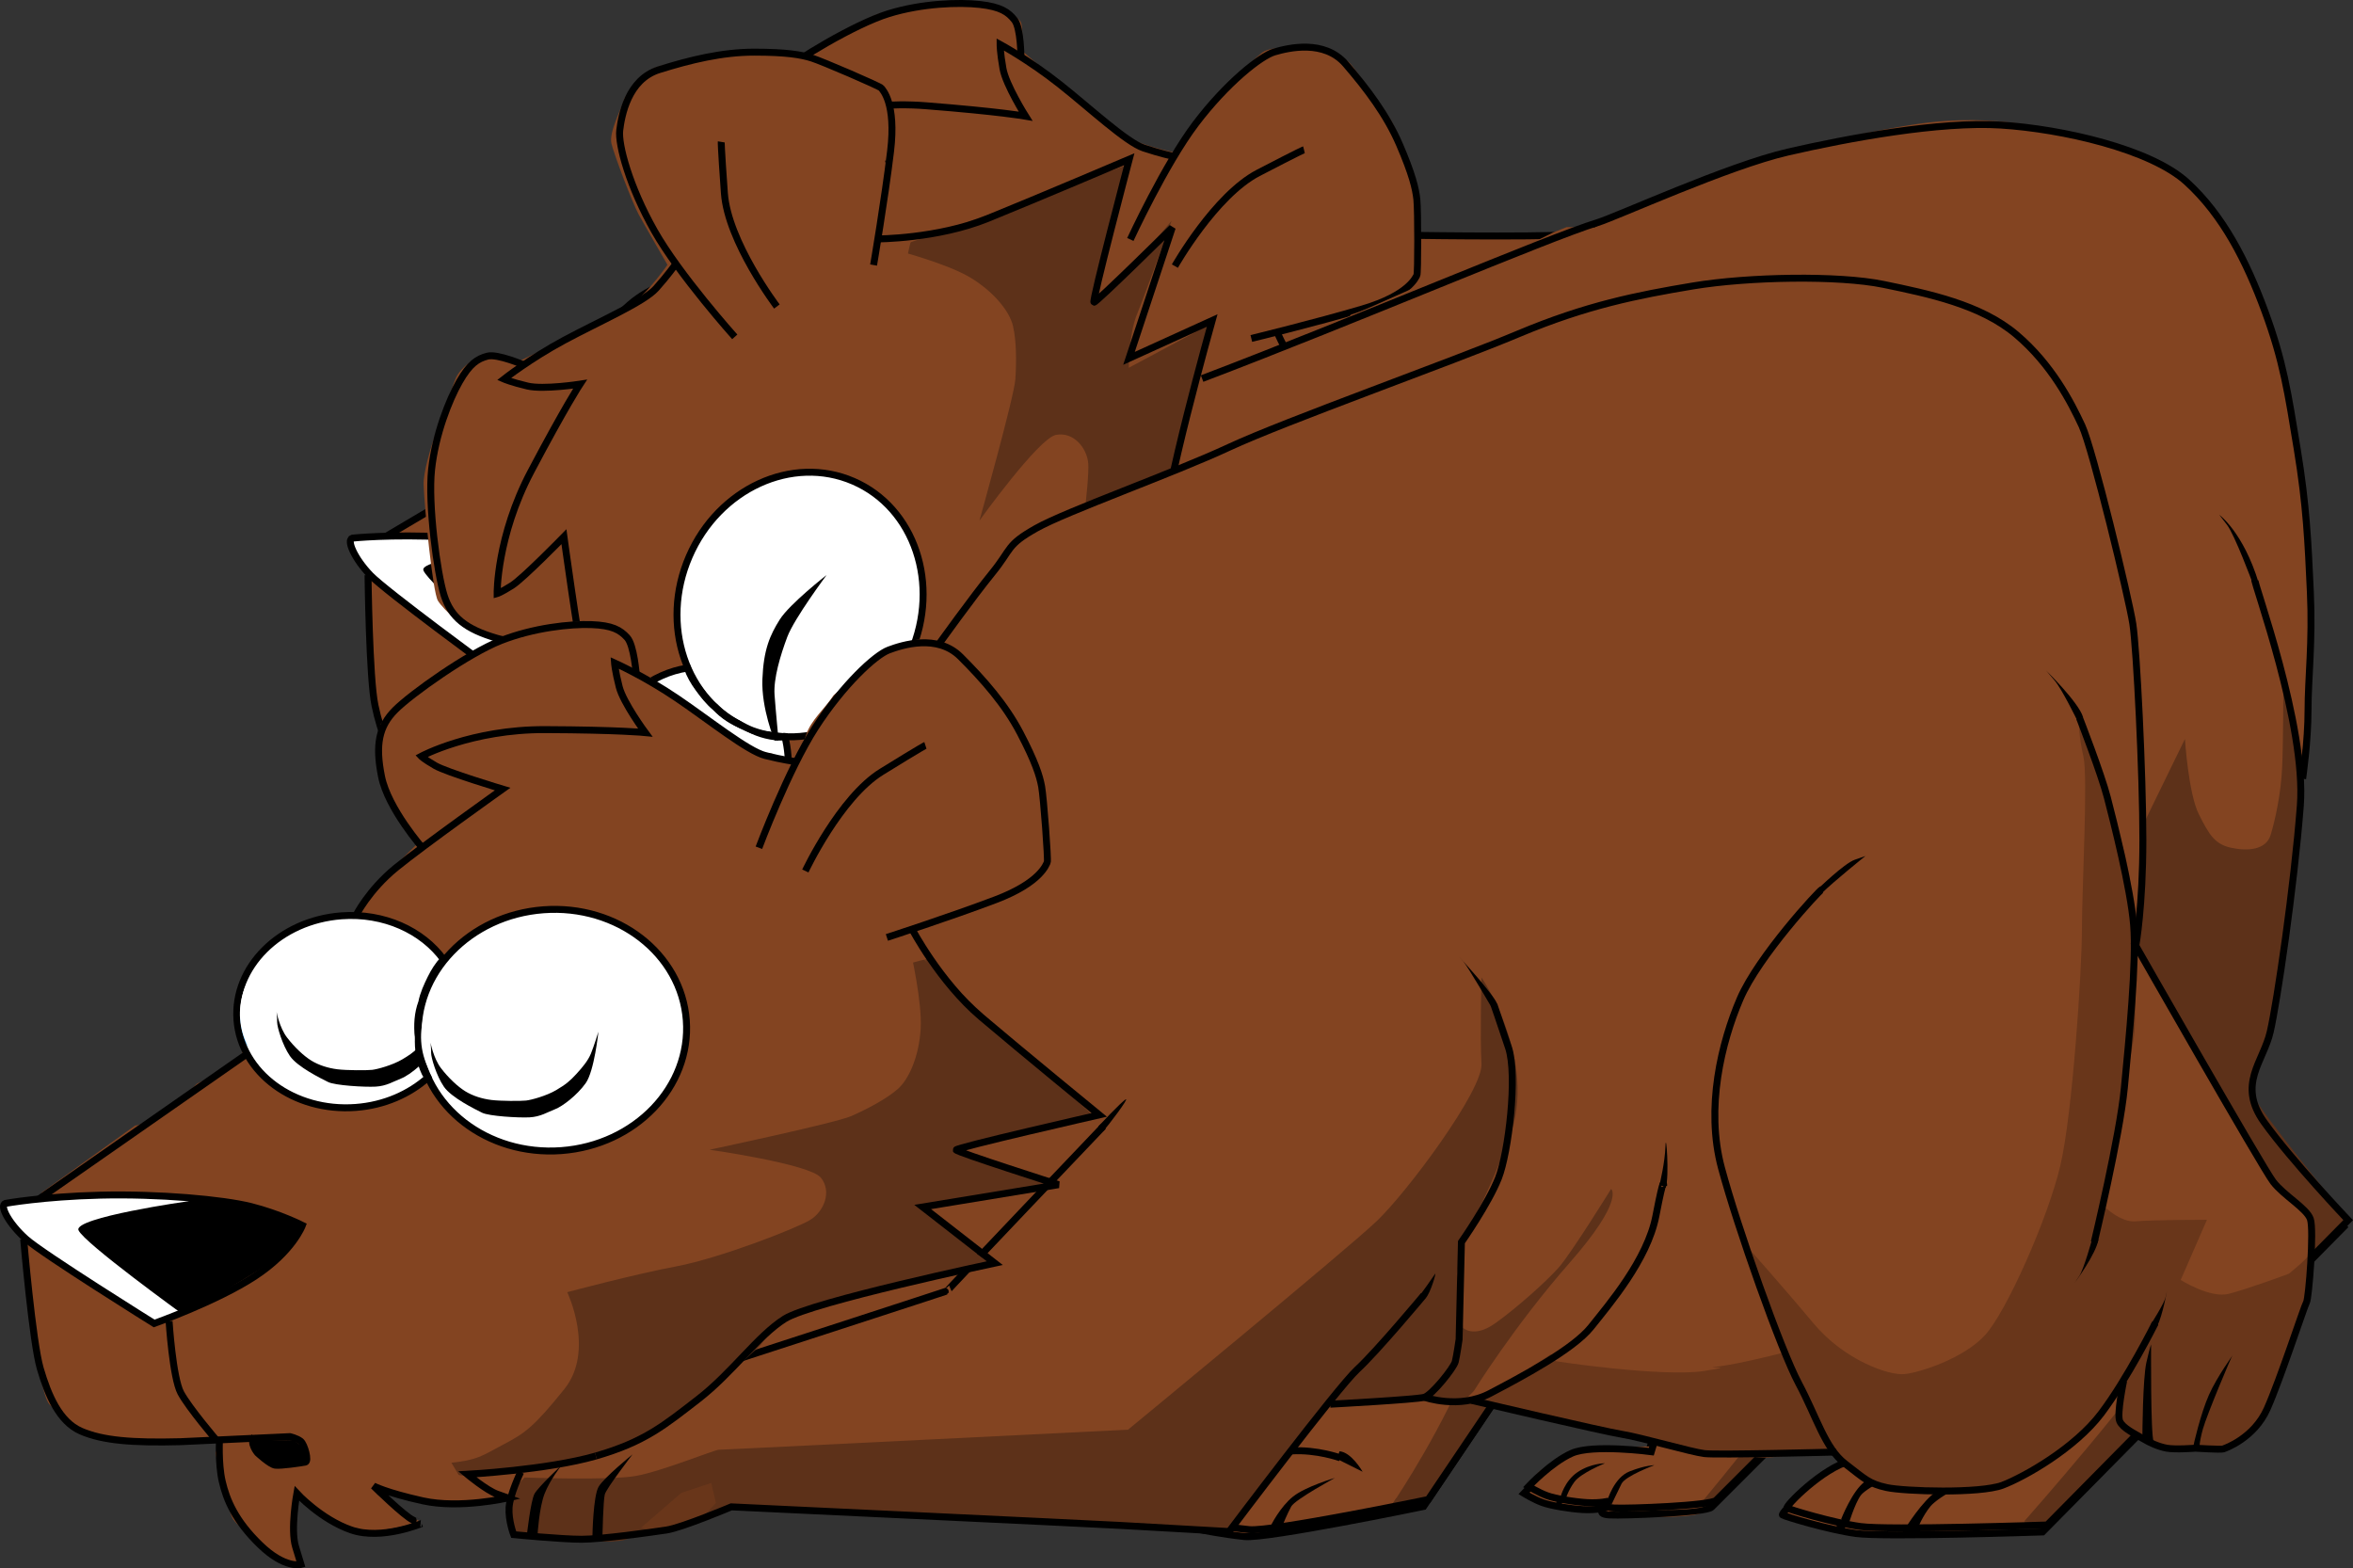 <?xml version="1.0" encoding="utf-8"?>
<!-- Generator: Adobe Illustrator 13.0.0, SVG Export Plug-In . SVG Version: 6.00 Build 14948)  -->
<!DOCTYPE svg PUBLIC "-//W3C//DTD SVG 1.1//EN" "http://www.w3.org/Graphics/SVG/1.1/DTD/svg11.dtd">
<svg version="1.1" xmlns="http://www.w3.org/2000/svg" xmlns:xlink="http://www.w3.org/1999/xlink" x="0px" y="0px"
	 width="254.075px" height="169.345px" viewBox="0 0 254.075 169.345" enable-background="new 0 0 254.075 169.345"
	 xml:space="preserve">
<rect x="0" y="0" width="254.075" height="169.345" fill="#333333" stroke="none"/>
<g id="frame_1">
	<path fill="#834421" d="M39.803,62.421c0,0,0.5,16.5,1.75,18s5.25,4,6.5,4.25s10.75,0.5,10.75,0.5s1,8.125,1.625,9.125
		s4.125,4.5,4.625,4.75s2,0.375,2,0.375s-0.5-2.5-0.5-4.25s0.375-3.625,0.375-3.625s2.75,3.125,4.625,4s4.75,1.125,5.875,1
		s3.125-0.5,3.125-0.5s-4-2.75-4.75-3.625s-0.75-0.875-0.75-0.875s6.25,1.875,7.625,2.25s3-1.25,3-1.25l-1.375-2.75l8.625-2
		c0,0,7.625,0.5,7.875,2.375s3.75,11.375,4.375,12.875s5.625,9,6.25,10.25s1.125,3.125,1.125,5s0.75,12.875,1.375,15.25
		s1.125,4.75,1,5.125s-4,17.25-4,17.25s-6.625,1-7.875,1.875s-2.875,2.875-2.875,2.875s0.75,0.875,1.375,1.375
		s3.125,0.625,3.125,0.625l0.75-0.125l1.125,0.625h4c0,0,4.5,0,5.25-0.375s6.75-1.5,6.75-1.5l7-12.5l6-11.75l5.375-0.875
		c0,0-0.75,6.375-1.375,8.25s-3.625,13-4,13.375s-4,0.5-5.25,0.75s-3.75,1.5-4.25,2.125s-2,2.25-2,2.25s1.5,1.125,3.25,1.625
		s4.375,1.375,7.125,1.375s9.125-1.25,9.125-1.25l8.625-2.75c0,0,10.75-17.375,10.875-17.75s4.25-10.5,4.25-10.5l6.5,1.875
		c0,0,2.5-0.25,3.5,1.125s4.375,8,4.375,8l-3.375,12.25c0,0-7.125,0.125-8.375,0.625s-3.75,1.625-4.25,2.125s-1.125,1.5-1.125,1.5
		s1.625,1.625,3,1.625s5.375,0.25,5.375,0.25l0.25,0.625c0,0,9.5,0.5,10.625-0.375s4.875-5.75,4.875-5.75l8-12.375l4.5-4.875
		l12.25,0.5l2.5,0.375l-5.75,17.125c0,0-4.75-1-6.125-0.75s-5.75,0.875-7,1.625s-4.625,4.25-4.625,4.25s1.875,0.5,3.125,1
		s4.5,1.5,6,1.375s6.375-0.5,7.25-0.375s10-0.375,10-0.375s21.25-25.75,21.375-26.125s-1.5-12.125-1.875-12.375s7-29.75,7-29.75
		l2.375-12.625c0,0,1.25-6.125,1.375-7.75s-0.25-14.75-0.375-16.875s-1.5-15.25-2-16.625s-3.875-12.75-4.625-13.875
		s-3.875-5.875-5.25-7.5s-6.75-4.625-11-5.625s-10.375-3.125-19.5-1.75s-18.75,4.375-21.25,5.125s-13.375,6-13.375,6l-18.625-0.125
		c0,0,0.75-3.75-0.375-5.875s-1.5-5.125-2.875-6.875s-3.875-5.75-4.375-5.875s-3.375-1.625-4.25-1.5s-3.875-0.125-4.875,0.625
		s-5,4.625-5.875,5.75s-3.75,5-3.75,5s-3.125-0.625-5-1.625s-11.375-9.375-11.375-9.375s0.25-2.625-0.125-3.125s-2.375-2.125-4-2
		s-9.375,0.25-11.75,1.375s-10.25,5.5-10.875,6.375s-2,4.5-1.5,6s1.375,5.5,2.25,6.625s1.625,2.125,1.625,2.125s-6.625,5.5-6.75,6
		s-4.5,9.125-4.5,9.125l-9.5,5.75l-22.75,13.875L39.803,62.421z"/>
	<path fill="#5D3119" d="M138.303,37.296c0,0,1.125,8,0.875,10s-1.625,5.875-5.125,7s-19.25,3.875-19.25,3.875
		s9.375,1.875,11.125,3.125s3.25,2.625,1.625,4s-10.625,3.875-16.375,5s-12.5,1.25-12.5,1.25s1.25,6.875-1.375,10
		s-3.875,5.125-6.5,6.125s-12.5,1.5-12.5,1.5s5.5,4,6.875,4.375s4.375,0.25,4.375,0.25s-3.5-2.5-3.75-2.75s9.875-0.25,11.375-0.5
		s10.625-3.25,13.125-5.125s5.25-4.375,6.5-5.625s3.875-2.875,5.5-3.375s22.25-4.375,22.25-4.375l-7.5-6.25l14.5-1.25l-10.25-4.75
		l15.25-2.875c0,0-12.5-11-13.875-12.875s-4.125-7.5-4.125-7.5"/>
	<path fill="#5D3119" d="M105.803,102.921c-0.125-0.375,0.125-7.375,0.625-9.625s1.25-6.25,3.5-3.875s8.75,10.625,12.25,15.25
		s10.125,11.875,12.5,13.875s5.5,3.75,5.5,3.75s0.625,4.125,0.875,5.5s-0.125,5.25,0,6.5s-0.125,2.25-0.125,2.25
		s-9.625-2.375-15.5-7s-11.875-13-13.875-16.125s-5.75-8.75-5.75-8.75V102.921z"/>
	<path fill="#5D3119" d="M127.803,130.296c0,0,1,6.875,1.125,9.5s0.625,5.125,0.125,6.75s-8,15.25-8,15.25l3.375-0.375
		c0,0,4.125-6.375,5.375-8.25s10.375-16.375,10.375-16.375s-9.125-7-11.875-6.125"/>
	<path fill="#5D3119" d="M155.553,113.171c0,0,0.07,0.385,0.188,1.051c0.584,3.301,2.333,13.52,2.437,18.199
		c0.125,5.625,2.25,10.375-1,17.625s-7.75,13.75-7.75,13.75l4.625-1.125l20.625-31.375c0,0,0.625-18.625,0.375-20.875
		s-0.875-3-0.875-3s-1.25,4.375-2.5,7.125s-2.375,3.5-3.875,4.25s-7.75-0.75-11.5-5.75"/>
	<path fill="#5D3119" d="M175.178,109.296c0,0,2.5-14.625,2.625-16.125s1.5,2.375,2,3.5s1.375,5.625,1.375,7.125
		s-0.875,6.25-1.25,7.25s-1.375,4.125-1.75,4.5s-2.75,4.25-2.75,4.25s-0.625-6.125-0.375-9.375"/>
	<path fill="#5D3119" d="M175.303,128.046c0,0,4.625-1.5,7.25-3.375s4.25-4,6.5-7.75s2.25-3.75,2.25-3.75s-0.75,3.625-5.75,10.375
		s-9.125,11.75-9.625,12s-3.125,0.75-3.125,0.75l-2,0.25C170.803,136.546,173.928,129.046,175.303,128.046z"/>
	<path fill="#5D3119" d="M175.928,135.546c0,0,10.375,3.5,13,3.875s14.125,2.375,16.25,2.25s10.625-0.25,10.625-0.25l0.625-1.625
		c0,0-3-5.75-4.25-7.375s-1.25-1.625-1.25-1.625s-3.125,0.75-8.125,1s-14.75-0.375-16-0.625s-1.25-0.25-1.25-0.25L175.928,135.546z"
		/>
	<path fill="#5D3119" d="M198.803,140.671c0,0-6.625,11-9,14.125s-6.625,8.25-6.625,8.25l1.75-0.25c0,0,8.875-9.125,10.25-10.5
		s11-11.125,11-11.125l-0.875-3l-7,1.75"/>
	<path fill="#5D3119" d="M218.053,165.046c0,0,13.5-15.25,16.25-20.5s5-6.75,3.75-8.625s-5.375-5.5-8.5-7.875s-6.25-5.375-6-10.875
		s0.25-12.625,3.375-19.125s8.5-17.5,8.5-17.5s0.375,5.875,1.5,8.125s1.75,3.25,3.5,3.625s3.75,0.25,4.25-1.375
		s1.125-4.5,1.25-7.375s0.125-9.125,0.125-9.125s1.875,8.375,1.75,10.5s-0.25,10.125-0.625,12.875s-2.25,14.5-3,16.125
		s-1.375,4.25-1.25,5.25s10.25,13.375,10.25,13.375l-32.5,32.625L218.053,165.046z"/>
	<path fill="#FFFFFF" d="M60.24,59.483c0,0-13.688-1.938-17.688-1.625s-5,0.25-5,0.25l1.063,2.125l1.813,2.063l10.813,8.563
		l2.125,1.313l3.813-1.188c0,0-0.5-3.625-0.563-3.813s2.438-5.688,2.438-5.688l1.188-2.25"/>
	<ellipse fill="#FFFFFF" cx="76.709" cy="40.327" rx="12.156" ry="10.406"/>
	<ellipse fill="#FFFFFF" cx="98.334" cy="43.796" rx="14.594" ry="13"/>
	<ellipse fill="#0092FF" cx="89.428" cy="44.577" rx="5.188" ry="5.094"/>
	<ellipse fill="#0092FF" cx="69.115" cy="40.765" rx="4.438" ry="4.344"/>
	<circle fill="#00426B" cx="88.959" cy="44.577" r="2.219"/>
	<ellipse fill="#00426B" cx="68.803" cy="40.702" rx="1.875" ry="1.844"/>
	<ellipse fill="#FFFFFF" cx="91.084" cy="41.921" rx="1.344" ry="1.313"/>
	<circle fill="#FFFFFF" cx="87.146" cy="46.89" r="1.031"/>
	<ellipse fill="#FFFFFF" cx="70.49" cy="38.827" rx="1.125" ry="1.156"/>
	<circle fill="#FFFFFF" cx="67.303" cy="43.171" r="0.875"/>
	<ellipse fill="none" stroke="#000000" stroke-width="0.75" cx="98.302" cy="43.838" rx="14.5" ry="13.042"/>
	<path fill="none" stroke="#000000" stroke-width="0.75" d="M84.306,47.457c-0.485-1.258-0.609-2.637-0.429-3.98
		c-0.082-1.204,0.109-2.545,0.631-3.665c0.24-0.896,0.718-1.756,1.174-2.532c0.429-0.729,0.92-1.384,1.511-1.931
		c-2.032-3.272-6.021-5.512-10.64-5.512c-6.673,0-12.083,4.645-12.083,10.375s5.41,10.375,12.083,10.375
		c3.096,0,5.906-1.015,8.043-2.66c-0.005-0.013-0.014-0.025-0.019-0.039C84.47,47.775,84.375,47.637,84.306,47.457z"/>
	<line fill="none" stroke="#000000" stroke-width="0.75" x1="65.115" y1="44.046" x2="41.678" y2="57.921"/>
	<path fill="none" stroke="#000000" stroke-width="0.75" d="M78.115,29.921c0,0,1.563-2.625,4.688-4.813s12.125-7.625,12.125-7.625
		s-5.875-2.25-7.063-3.063s-1.438-1.125-1.438-1.125s5.625-2.5,13.563-1.875s10.75,1.125,10.75,1.125s-2.125-3.375-2.438-5.125
		s-0.313-2.625-0.313-2.625s3.125,1.688,6.438,4.313s7.188,6.25,9.063,6.875s3.125,0.875,3.125,0.875"/>
	<path fill="none" stroke="#000000" stroke-width="0.75" d="M122.053,25.858c0,0,3.75-8.125,7.063-12.5s7-7.313,8.5-7.75
		s5.375-1.375,7.688,1.313s4.438,5.5,5.813,8.688s1.75,4.75,1.875,5.938s0.125,8,0,8.188s-0.813,2.125-5.875,3.625
		s-12,3.188-12,3.188"/>
	<path fill="none" stroke="#000000" stroke-width="0.75" d="M126.865,28.733c0,0,4.313-7.625,9-10.063s4.938-2.5,4.938-2.5"/>
	<path fill="none" stroke="#000000" stroke-width="0.75" d="M137.865,35.796c0,0,2.563,5.938,6.75,10.063s11.938,11.5,11.938,11.5
		s-15.75,2.375-15.688,2.625s10.75,4.563,10.75,4.563l-14.813,1.313l7.313,6.625c0,0-20,2.688-23.063,4.313
		s-6.063,5.375-9.938,7.938s-6.125,4.188-11.5,5.313s-14,0.938-14,0.938s1.938,1.875,3.063,2.375s1.125,0.5,1.125,0.5
		s-5.25,0.813-9.188-0.375s-5.188-2-5.188-2s3.125,3.563,4,4s0.875,0.438,0.875,0.438s-4.438,1.5-7.625,0.125
		s-5.563-4.375-5.563-4.375s-1,3.813-0.563,5.75s0.438,1.938,0.438,1.938s-1.75,0.375-4.25-2.438s-3.25-5.125-3.563-7.125
		s0.063-4.75,0.063-4.75"/>
	<path fill="none" stroke="#000000" stroke-width="0.75" d="M38.053,58.108c0,0,4.063-0.438,10.313-0.125s13.125,1.438,16.125,2.438
		s5.375,2.438,5.375,2.438s-1.25,2.75-5.563,5.125s-11.188,4.25-11.188,4.25S41.678,63.858,39.99,62.108
		S37.365,58.296,38.053,58.108z"/>
	<path fill="none" stroke="#000000" stroke-width="0.75" d="M39.74,62.108c0,0,0.125,11.125,0.75,14.063s1.625,5.875,3.875,7.063
		s5.438,1.688,10.625,1.938s19.125,0.375,21.813-0.813s8.438-6.563,9.75-8.125s2-2.75,2-2.75"/>
	<path fill="none" stroke="#000000" stroke-width="0.75" d="M54.74,72.108c0,0-0.063,6.125,0.688,7.813s3.5,5.438,3.5,5.438"/>
	<path fill="none" stroke="#000000" stroke-width="0.75" d="M85.865,23.233c0,0-3.438-4.563-3.875-8.063s0.125-5.438,2-7.063
		s8.313-5.5,11.938-6.625s7.625-1.25,9.875-1s3.063,0.813,3.75,1.688s0.688,4.063,0.688,4.063"/>
	<path fill="none" stroke="#000000" stroke-width="0.75" d="M248.137,84.838c0,0,0.584-4,0.584-7.417s0.5-7.333,0.25-12.75
		s-0.417-9.333-1.417-15.417s-1.5-9.5-3.5-14.917s-4.5-10.333-8.417-13.917s-13.5-5.75-20.083-6.167s-16.5,1.417-23,2.917
		s-19.5,7.5-21.084,8s-18.333,0.25-18.333,0.25"/>
	<path fill="none" stroke="#000000" stroke-width="0.75" d="M242.971,63.338c-0.167,0.25,5.583,15.751,4.916,24.417
		s-2.5,21.167-3.25,24.417s-3.582,5.667-0.666,9.75s9.083,10.583,9.083,10.583l-32.5,32.917c0,0-17.167,0.582-20.167,0.166
		s-7.667-1.834-7.917-2s3.834-4.333,6.834-5.083s7.416-1.167,9.083-0.667s1.667,0.5,1.667,0.5l6.25-18.333
		c0,0-7.749-13.584-8.833-17.167s-3.084-9.25-3.834-14s-1.25-9.665,1.25-14.749s7.333-11.667,7.333-11.667"/>
	<path fill="none" stroke="#000000" stroke-width="0.75" d="M174.637,109.005c0,0,0.5,11.25,0.417,14.5s0.167,7.25,0.167,7.25
		l-21.5,31.917c0,0-16.917,3.5-19.334,3.25s-4.833-0.75-4.833-0.75l-6-1.75c0,0,3.083-4.833,6.583-5s5.833,0.083,5.833,0.083
		s0.25-0.916,3-1.083s5.25,0.75,5.25,0.75"/>
	<path fill="none" stroke="#000000" stroke-width="0.75" d="M135.387,158.005c0,0,4.584-13.083,5.167-18s0.416-12.417-0.417-17
		s-1.333-8-1.333-8"/>
	<path fill="none" stroke="#000000" stroke-width="0.75" d="M100.554,89.922c0,0,2.667,8.832,4.417,12.416s3.916,6.917,6.583,11.084
		s8.833,12.417,12.25,14.917s9.75,6.167,11.667,6.75s5.583,1.5,5.583,1.5"/>
	<path fill="none" stroke="#000000" stroke-width="0.75" d="M110.638,156.089l4.166-17.084c0,0-0.666-3.833-1.083-7.417
		s-1.583-17.333-1.583-17.333"/>
	<path fill="none" stroke="#000000" stroke-width="0.75" d="M117.387,156.255c0,0-6.5,0.001-8.083,0.167s-5.417,0.833-6.917,1.833
		s-2.166,2.583-2.166,2.583s1.583,1.418,2.833,1.584s2.417,0.25,2.417,0.25s-0.083,0.75,4,0.75s7.834-1.001,10-1.334
		s5.333-1,5.333-1s15.75-24.833,15.75-24.583"/>
	<path fill="none" stroke="#000000" stroke-width="0.75" d="M171.72,136.588c0,0,5.334-1.166,8.084-2.333s7.25-4.416,9.833-7.083
		s6.25-8.333,6.917-11.083s1-3.167,1-3.167"/>
	<path fill="none" stroke="#000000" stroke-width="0.75" d="M175.221,119.588c0,0,3.582-4.25,4.249-6.583s1.834-9.167,1.334-11.75
		s-2.417-8.25-2.417-8.25"/>
	<path fill="none" stroke="#000000" stroke-width="0.75" d="M175.637,135.839c0,0,12.501,3.334,16.834,4s9.166,1.417,12.083,1.5
		s11.5,0.166,11.5,0.166"/>
	<path fill="none" stroke="#000000" stroke-width="0.75" d="M177.22,136.839c0,0,4.5,7.75,4.417,8s-3.833,12.666-3.833,12.666
		s-6.333-0.833-8.583,0.167s-4.667,3.583-4.667,3.583s1.083,0.667,2,1s2.916,0.667,4.333,0.75s2.334-0.167,2.334-0.167
		s-0.917,0.666,0.583,0.75s10.417-0.25,11-0.833s21.583-21.583,21.583-21.583"/>
	<path d="M178.741,92.879c0,0-1.876-4.188-2.604-4.896s1.479,3.792,1.938,5.167"/>
	<path d="M197.209,112.89c0,0,0.75-4.25,0.594-5.156s-0.156-0.906-0.156-0.906s0.719,4.875,0.125,6.406"/>
	<path d="M174.24,109.202c0,0,0.094-1.906-0.156-3.063s-0.281-1.281-0.281-1.281s1.188,3.031,1.219,4.25"/>
	<path d="M138.521,115.265c0,0-1.281-6.188-1.656-7.781s-0.375-1.594-0.375-1.594s2.688,8.063,2.719,9.063"/>
	<path d="M88.524,74.108c0,0,2.109-3.25,2.381-4.344c0.272-1.094,0.272-1.094,0.272-1.094s-2.28,4.031-3.063,4.813"/>
	<path d="M211.761,82.505c0,0,3.667-4.708,4.792-5.625s1.917-1.167,1.917-1.167s-5.125,6.166-6.25,7.375"/>
	<path d="M242.72,63.672c0,0-1.916-5.167-2.75-6.25s-0.834-1.083-0.834-1.083s2.583,1.875,4.25,7.333"/>
	<path d="M205.303,165.672c0,0,1.751-2.833,3.292-3.875s3.958-1.375,3.958-1.375s-3.708,1.916-4.583,2.958s-1.459,2.542-1.459,2.542
		"/>
	<path d="M198.303,164.797c0,0,1.209-3.084,2.542-4.042s4.708-1.541,4.708-1.541s-4.458,2.084-5.125,3s-1.375,3.291-1.375,3.291"/>
	<path d="M173.053,162.797c0,0,0.707-2.5,2.416-3.167s2.667-0.667,2.667-0.667s-3.126,1.166-3.542,2s-1.083,2.25-1.083,2.25"/>
	<path d="M168.011,162.38c0,0,0.416-1.707,1.833-2.666s2.959-0.959,2.959-0.959s-2.584,1.041-3.292,2s-1,2-1,2"/>
	<path d="M136.678,165.63c0-0.125,1.083-2.207,2.458-3.291s4.5-2,4.5-2s-4.291,2.333-4.708,3.083s-0.958,2.083-0.958,2.083"/>
	<path d="M128.803,164.88c0,0,1.083-1.832,2.125-2.916s1.749-1.708,2.833-1.875s1.667-0.084,1.667-0.084s-3.417,1.668-4.042,2.334
		s-1.75,2.666-1.75,2.666"/>
	<path d="M110.386,163.297c0,0,1.167-2.209,2.667-3.334s3.583-1.583,3.583-1.583s-3.584,2.374-4.292,3.333s-1.041,1.709-1.041,1.709
		"/>
	<path d="M105.011,162.38c0,0,0.75-1.959,1.75-2.875s3.833-1.916,3.833-1.916s-3.125,1.791-3.75,2.666s-0.75,2.542-0.75,2.542"/>
	<path d="M117.053,156.546c0,0,1.125,0.542,1.5,0.875s0.375,0.333,0.375,0.333s-0.501-1.957-1.584-1.916"/>
	<path d="M143.886,158.296l2.75,1.375c0,0-1.208-2.124-2.5-2.208"/>
	<path d="M57.803,59.337c0,0-12.583,0.833-12.083,2.25s10.583,9.917,10.583,9.917s9.25-4.332,10.583-5.416s3.458-2.958,2.979-3.229
		s-9.479-4.187-11.979-3.854"/>
</g>
<g id="frame_2">
	<path fill="#834421" d="M165.136,31.38l-2.584-3.445c-3.161,1.233-6.384,2.287-9.689,3.064c-6.65,2.982-13.343,5.87-20.084,8.647
		c-0.77,0.317-1.438,0.288-1.993,0.053c-1.033,0.332-2.087,0.605-3.174,0.78c-1.974,0.318-3.402-0.893-3.714-2.369L91.136,58.712
		c-0.666,0-6,6.168-5.333,6.5c0.667,0.334,9.333,11.832,10,12.666s5.833,12.5,5.833,12.5s4.667-2.498,6.667-2.166
		c2,0.334,12.166,4.168,15.833,6c3.667,1.834,11.666,4.834,15,4s13.333-15,14-16s3.667-13.666,3.667-15.666s-4.5-15-4.5-15
		l15.5-8.833L165.136,31.38z"/>
	<path fill="#834421" d="M141.678,4.296"/>
	<path fill="#834421" d="M249.178,58.796c-0.125-2.125-1.5-15.25-2-16.625s-3.875-12.75-4.625-13.875s-3.875-5.875-5.25-7.5
		s-6.75-4.625-11-5.625s-10.375-3.125-19.5-1.75s-18.75,4.375-21.25,5.125s-13.375,6-13.375,6l-3.017-0.021
		c-0.477,0.178-0.948,0.365-1.418,0.56c-1.93,0.991-3.893,1.864-5.951,2.542c-1.655,0.605-3.35,1.098-5.005,1.699
		c-3.581,1.709-7.171,3.406-10.915,4.649l-14.274,17.758c0.363,0.12,0.719,0.248,1.059,0.384c0.852,0.341,1.818,0.769,2.733,1.296
		c0.128-0.227,0.245-0.465,0.396-0.669c0.964-1.31,2.788-1.802,4.048-0.522c4.349,4.415,5.549,10.835,5.957,16.825
		c0.474,0.473,0.95,0.945,1.418,1.426c1.52,1.563,0.475,3.658-1.077,4.25c0.259,0.412,0.504,0.834,0.73,1.271
		c0.631,1.219,0.169,2.775-0.854,3.506c-0.213,0.635-0.538,1.246-0.959,1.803c-0.82,5.082-4.533,9.326-10.115,8.346
		c-1.752-0.309-2.958-1.111-3.745-2.176c-3.783,2.178-9.003,2.566-11.603-0.283c-4.228-1.201-8.293-3.211-11.854-5.768l-6.428,7.998
		c0.25,1.875,3.75,11.375,4.375,12.875s5.625,9,6.25,10.25s1.125,3.125,1.125,5s0.75,12.875,1.375,15.25s1.125,4.75,1,5.125
		s-4,17.25-4,17.25s-6.625,1-7.875,1.875s-2.875,2.875-2.875,2.875s0.75,0.875,1.375,1.375s3.125,0.625,3.125,0.625l0.75-0.125
		l1.125,0.625h4c0,0,4.5,0,5.25-0.375s6.75-1.5,6.75-1.5l7-12.5l6-11.75l5.375-0.875c0,0-0.75,6.375-1.375,8.25s-3.625,13-4,13.375
		s-4,0.5-5.25,0.75s-3.75,1.5-4.25,2.125s-2,2.25-2,2.25s1.5,1.125,3.25,1.625s4.375,1.375,7.125,1.375s9.125-1.25,9.125-1.25
		l8.625-2.75c0,0,10.75-17.375,10.875-17.75s4.25-10.5,4.25-10.5l6.5,1.875c0,0,2.5-0.25,3.5,1.125s4.375,8,4.375,8l-3.375,12.25
		c0,0-7.125,0.125-8.375,0.625s-3.75,1.625-4.25,2.125s-1.125,1.5-1.125,1.5s1.625,1.625,3,1.625s5.375,0.25,5.375,0.25l0.25,0.625
		c0,0,9.5,0.5,10.625-0.375s4.875-5.75,4.875-5.75l8-12.375l4.5-4.875l12.25,0.5l2.5,0.375l-5.75,17.125c0,0-4.75-1-6.125-0.75
		s-5.75,0.875-7,1.625s-4.625,4.25-4.625,4.25s1.875,0.5,3.125,1s4.5,1.5,6,1.375s6.375-0.5,7.25-0.375s10-0.375,10-0.375
		s21.25-25.75,21.375-26.125s-1.5-12.125-1.875-12.375s7-29.75,7-29.75l2.375-12.625c0,0,1.25-6.125,1.375-7.75
		S249.303,60.921,249.178,58.796z"/>
	<path fill="#5D3119" d="M117.303,79.047"/>
	<path fill="#5D3119" d="M97.678,89.797"/>
	<path fill="#5D3119" d="M106.303,102.172c-0.125-0.375,0.125-7.375,0.625-9.625s1.25-6.25,3.5-3.875s8.75,10.625,12.25,15.25
		s10.125,11.875,12.5,13.875s5.5,3.75,5.5,3.75s0.625,4.125,0.875,5.5s-0.125,5.25,0,6.5s-0.125,2.25-0.125,2.25
		s-9.625-2.375-15.5-7s-11.875-13-13.875-16.125s-5.75-8.75-5.75-8.75V102.172z"/>
	<path fill="#5D3119" d="M128.303,129.547c0,0,1,6.875,1.125,9.5s0.625,5.125,0.125,6.75s-8,15.25-8,15.25l3.375-0.375
		c0,0,4.125-6.375,5.375-8.25s10.375-16.375,10.375-16.375s-9.125-7-11.875-6.125"/>
	<path fill="#5D3119" d="M156.053,112.422c0,0,0.07,0.385,0.188,1.051c0.584,3.301,2.333,13.52,2.437,18.199
		c0.125,5.625,2.25,10.375-1,17.625s-7.75,13.75-7.75,13.75l4.625-1.125l20.625-31.375c0,0,0.625-18.625,0.375-20.875
		s-0.875-3-0.875-3s-1.25,4.375-2.5,7.125s-2.375,3.5-3.875,4.25s-7.75-0.75-11.5-5.75"/>
	<path fill="#5D3119" d="M175.678,108.547c0,0,2.5-14.625,2.625-16.125s1.5,2.375,2,3.5s1.375,5.625,1.375,7.125
		s-0.875,6.25-1.25,7.25s-1.375,4.125-1.75,4.5s-2.75,4.25-2.75,4.25s-0.625-6.125-0.375-9.375"/>
	<path fill="#5D3119" d="M175.803,127.297c0,0,4.625-1.5,7.25-3.375s4.25-4,6.5-7.75s2.25-3.75,2.25-3.75s-0.75,3.625-5.75,10.375
		s-9.125,11.75-9.625,12s-3.125,0.75-3.125,0.75l-2,0.25C171.303,135.797,174.428,128.297,175.803,127.297z"/>
	<path fill="#5D3119" d="M176.428,134.797c0,0,10.375,3.5,13,3.875s14.125,2.375,16.25,2.25s10.625-0.25,10.625-0.25l0.625-1.625
		c0,0-3-5.75-4.25-7.375s-1.25-1.625-1.25-1.625s-3.125,0.75-8.125,1s-14.75-0.375-16-0.625s-1.25-0.25-1.25-0.25L176.428,134.797z"
		/>
	<path fill="#5D3119" d="M199.303,139.922c0,0-6.625,11-9,14.125s-6.625,8.25-6.625,8.25l1.75-0.25c0,0,8.875-9.125,10.25-10.5
		s11-11.125,11-11.125l-0.875-3l-7,1.75"/>
	<path fill="#5D3119" d="M218.553,164.297c0,0,13.5-15.25,16.25-20.5s5-6.75,3.75-8.625s-5.375-5.5-8.5-7.875s-6.25-5.375-6-10.875
		s0.25-12.625,3.375-19.125s8.5-17.5,8.5-17.5s0.375,5.875,1.5,8.125s1.75,3.25,3.5,3.625s3.75,0.25,4.25-1.375
		s1.125-4.5,1.25-7.375s0.125-9.125,0.125-9.125s1.875,8.375,1.75,10.5s-0.25,10.125-0.625,12.875s-2.25,14.5-3,16.125
		s-1.375,4.25-1.25,5.25s10.25,13.375,10.25,13.375l-32.5,32.625L218.553,164.297z"/>
	<path fill="none" stroke="#000000" stroke-width="0.75" d="M138.115,4.859"/>
	<path fill="none" stroke="#000000" stroke-width="0.75" d="M100.115,89.297"/>
	<path fill="none" stroke="#000000" stroke-width="0.75" d="M248.637,84.088c0,0,0.584-4,0.584-7.416c0-3.418,0.5-7.334,0.25-12.75
		c-0.25-5.417-0.417-9.333-1.417-15.417s-1.5-9.5-3.5-14.917s-4.5-10.333-8.417-13.917s-13.5-5.75-20.083-6.167
		s-16.5,1.417-23,2.917s-18.418,6.958-20.584,7.625c-5.423,1.67-26,10.5-42.667,16.833"/>
	<path fill="none" stroke="#000000" stroke-width="0.75" d="M243.471,62.588c-0.167,0.25,5.583,15.751,4.916,24.417
		s-2.5,21.166-3.25,24.416s-3.582,5.668-0.666,9.75c2.916,4.084,9.083,10.584,9.083,10.584l-32.5,32.916
		c0,0-17.167,0.582-20.167,0.166s-7.667-1.834-7.917-2s3.834-4.332,6.834-5.082s7.416-1.168,9.083-0.668s1.667,0.5,1.667,0.5
		l6.25-18.332c0,0-7.749-13.584-8.833-17.168c-1.084-3.582-3.084-9.25-3.834-14s-1.25-9.664,1.25-14.748s7.333-11.668,7.333-11.668"
		/>
	<path fill="none" stroke="#000000" stroke-width="0.75" d="M175.137,108.256c0,0,0.5,11.25,0.417,14.5s0.167,7.25,0.167,7.25
		l-21.5,31.916c0,0-16.917,3.5-19.334,3.25s-4.833-0.75-4.833-0.75l-6-1.75c0,0,3.083-4.832,6.583-5
		c3.5-0.166,5.833,0.084,5.833,0.084s0.25-0.916,3-1.084c2.75-0.166,5.25,0.75,5.25,0.75"/>
	<path fill="none" stroke="#000000" stroke-width="0.75" d="M135.887,157.256c0,0,4.584-13.084,5.167-18
		c0.583-4.918,0.416-12.418-0.417-17c-0.833-4.584-1.333-8-1.333-8"/>
	<path fill="none" stroke="#000000" stroke-width="0.75" d="M141.554,135.84c0,0-3.666-0.918-5.583-1.5
		c-1.917-0.584-8.25-4.25-11.667-6.75s-9.583-10.75-12.25-14.918c-2.667-4.166-4.833-7.5-6.583-11.084s-4.417-12.416-4.417-12.416
		s-2.919-7.209-3.585-8.625s-2.583-3-2.583-3"/>
	<path fill="none" stroke="#000000" stroke-width="0.75" d="M111.138,155.34l4.166-17.084c0,0-0.666-3.834-1.083-7.418
		s-1.583-17.332-1.583-17.332"/>
	<path fill="none" stroke="#000000" stroke-width="0.75" d="M117.887,155.506c0,0-6.5,0-8.083,0.166s-5.417,0.834-6.917,1.834
		s-2.166,2.582-2.166,2.582s1.583,1.418,2.833,1.584s2.417,0.25,2.417,0.25s-0.083,0.75,4,0.75s7.834-1,10-1.334
		c2.166-0.332,5.333-1,5.333-1s15.75-24.832,15.75-24.582"/>
	<path fill="none" stroke="#000000" stroke-width="0.75" d="M172.22,135.838c0,0,5.334-1.166,8.084-2.332
		c2.75-1.168,7.25-4.416,9.833-7.084c2.583-2.666,6.25-8.332,6.917-11.082s1-3.168,1-3.168"/>
	<path fill="none" stroke="#000000" stroke-width="0.75" d="M175.721,118.838c0,0,3.582-4.25,4.249-6.582
		c0.667-2.334,1.834-9.168,1.334-11.75c-0.5-2.584-2.417-8.25-2.417-8.25"/>
	<path fill="none" stroke="#000000" stroke-width="0.75" d="M176.137,135.09c0,0,12.501,3.334,16.834,4s9.166,1.416,12.083,1.5
		c2.917,0.082,11.5,0.166,11.5,0.166"/>
	<path fill="none" stroke="#000000" stroke-width="0.75" d="M177.72,136.09c0,0,4.5,7.75,4.417,8s-3.833,12.666-3.833,12.666
		s-6.333-0.834-8.583,0.166s-4.667,3.584-4.667,3.584s1.083,0.666,2,1c0.917,0.332,2.916,0.666,4.333,0.75
		c1.417,0.082,2.334-0.168,2.334-0.168s-0.917,0.666,0.583,0.75s10.417-0.25,11-0.832c0.583-0.584,21.583-21.584,21.583-21.584"/>
	<path d="M179.241,92.129c0,0-1.876-4.188-2.604-4.895c-0.729-0.709,1.479,3.791,1.938,5.166"/>
	<path d="M197.709,112.141c0,0,0.75-4.25,0.594-5.156s-0.156-0.906-0.156-0.906s0.719,4.875,0.125,6.406"/>
	<path d="M174.74,108.453c0,0,0.094-1.906-0.156-3.063s-0.281-1.281-0.281-1.281s1.188,3.031,1.219,4.25"/>
	<path d="M139.021,114.516c0,0-1.281-6.188-1.656-7.781s-0.375-1.594-0.375-1.594s2.688,8.063,2.719,9.063"/>
	<path d="M212.261,81.756c0,0,3.667-4.709,4.792-5.625c1.125-0.918,1.917-1.168,1.917-1.168s-5.125,6.166-6.25,7.375"/>
	<path d="M243.22,62.922c0,0-1.916-5.167-2.75-6.25s-0.834-1.083-0.834-1.083s2.583,1.875,4.25,7.333"/>
	<path d="M205.803,164.922c0,0,1.751-2.832,3.292-3.875c1.541-1.041,3.958-1.375,3.958-1.375s-3.708,1.916-4.583,2.959
		c-0.875,1.041-1.459,2.541-1.459,2.541"/>
	<path d="M198.803,164.047c0,0,1.209-3.084,2.542-4.041c1.333-0.959,4.708-1.541,4.708-1.541s-4.458,2.084-5.125,3
		s-1.375,3.291-1.375,3.291"/>
	<path d="M173.553,162.047c0,0,0.707-2.5,2.416-3.166c1.709-0.668,2.667-0.668,2.667-0.668s-3.126,1.166-3.542,2
		s-1.083,2.25-1.083,2.25"/>
	<path d="M168.511,161.631c0,0,0.416-1.707,1.833-2.666s2.959-0.959,2.959-0.959s-2.584,1.041-3.292,2s-1,2-1,2"/>
	<path d="M137.178,164.881c0-0.125,1.083-2.207,2.458-3.291s4.5-2,4.5-2s-4.291,2.332-4.708,3.082s-0.958,2.084-0.958,2.084"/>
	<path d="M129.303,164.131c0,0,1.083-1.832,2.125-2.916s1.749-1.709,2.833-1.875c1.084-0.168,1.667-0.084,1.667-0.084
		s-3.417,1.668-4.042,2.334s-1.75,2.666-1.75,2.666"/>
	<path d="M110.886,162.547c0,0,1.167-2.209,2.667-3.334s3.583-1.582,3.583-1.582s-3.584,2.373-4.292,3.332s-1.041,1.709-1.041,1.709
		"/>
	<path d="M105.511,161.631c0,0,0.75-1.959,1.75-2.875s3.833-1.916,3.833-1.916s-3.125,1.791-3.75,2.666s-0.75,2.541-0.75,2.541"/>
	<path d="M117.553,155.797c0,0,1.125,0.541,1.5,0.875c0.375,0.332,0.375,0.332,0.375,0.332s-0.501-1.957-1.584-1.916"/>
	<path d="M144.386,157.547l2.75,1.375c0,0-1.208-2.125-2.5-2.209"/>
	<path fill="#834421" d="M100.47,26.213c-0.5,0-2.667-0.167-3.167,0.167s-2.167,7-2.5,8.333s2.001,11.333,2.167,12.5
		s4.333,11,4.833,12.5s4.667,9.333,5.167,10.167c0.5,0.832,3.167,3.666,4,4.832c0.833,1.168,4.666,6,5.666,6.834s5.5,4.832,7,6
		c1.5,1.166,10,1,10.667,0.334c0.667-0.668,3.999-11,3.833-12.168c-0.166-1.166-5.166-9.5-5.833-11.5
		c-0.667-2-5.333-9.833-7.333-12.333s-5.001-8.167-5.334-8.667s-5.5-10.833-6-11.167s-1.499-4.5-2.166-5s-2.501-2.667-3.334-2.667
		s-3.333-0.167-3.333-0.167"/>
	<path fill="#5D3119" d="M97.011,27.088c0,0,5.25,1.375,7.75,2.875s4.25,3.625,4.625,5.25s0.375,3.875,0.25,5.75
		s-3.875,15.25-3.875,15.25s6.375-8.875,8.25-9.25s3.375,1.375,3.5,3.125s-0.875,10.625-2.25,15.125c-1.375,4.5-3,11.75-3,11.75
		s7,0.25,9.125,5.125s2.25,6,2.25,8.625s0.25,3.125-1,6.25s-2.125,4.25-2.125,4.25s3.75-4.25,4.625-6s3.125-8.125,3.625-10.875
		s0.625-8.5,0.125-11.625s-0.875-5.75-1.875-7.625c-1-1.875-1.875-5.125-1.625-7.875s2.625-13.25,3.625-16.625
		s1.75-5.625,1.75-5.625l-8.875,4.75c0,0,0-3.625,0.875-5.75s3.75-10.125,3.75-10.125s-7.875,9.375-8.625,9.125s-1.25-4.5,0.125-7.5
		s3.625-7.625,3.625-7.625l-24.5,8.75"/>
	<path fill="#5D3119" d="M118.386,21.588c-0.313,0.25-3.063,12.063-3,12.25s1.438,1.625,1.563,1.438s1.188-1.625,1.188-1.625
		l0.25-2.25l2.25-8.625l1.313-4.938"/>
	<path fill="#5D3119" d="M123.823,55.901c0,0,2.938,11.812,3,12.25s1.625,6.438,1.625,6.438l1.063,6.375l0.438-3.563
		c0,0-0.563-7.125-0.75-7.75s-2.063-8.312-2.188-8.5s-1.375-3.125-1.375-3.125l0.125-1.938l-1.875-3.625"/>
	<path fill="#834421" d="M126.1,105.58c0.331-1.082,0.779-3.066,0.779-3.066s-4.11,2.58-5.211,2.922c-1.1,0.342-1.1,0.342-1.1,0.342
		s4.198-4.994,5.088-6.107s0.042-3.25,0.042-3.25l-3.069,0.172l0.554-3.047c-2.165,1.615-6.001,0.07-4.831-2.91
		c-1.446-1.617-2.451-4.084-2.838-6.654c-1.55,0.227-3.129-0.23-4.126-1.385c-0.912-0.223-1.706-0.879-2.018-2.074
		c-0.837-3.211-0.678-8.404,2.023-10.74c0.315-0.273,0.643-0.488,0.975-0.66c-0.759-1.414-1.297-2.924-1.41-4.625
		c-1.934-2.624-3.772-5.334-5.404-8.145c-6.178-3.017-8.293-14.269-8.433-20.086c-0.044-1.837,0.034-4.174,0.584-6.31
		c0.103-1.472,0.348-2.909,0.758-4.291c-0.112-0.019-0.223-0.03-0.336-0.06c-0.431,0.057-0.858,0.008-1.251-0.125
		c-0.629,0.494-1.377,0.893-2.103,0.453c-1.061-0.642-0.454-2.122,0.515-2.196c0.001,0,0.001-0.001,0.002-0.001
		c-0.067-0.346-0.071-0.722,0.044-1.133c0.091-0.326,0.169-0.647,0.246-0.969v-4.046c0-0.797,0.271-1.382,0.684-1.772
		c-0.008-1.165-0.092-2.347-0.263-3.576c-0.087-0.631,0.046-1.187,0.31-1.648c-0.583-0.376-1.132-0.889-1.644-1.48
		C94.419,9,94.18,8.86,93.965,8.655c-0.208-0.178-0.416-0.355-0.625-0.533c-0.785-0.411-1.563-0.835-2.327-1.291l-0.449,1.021
		c0,0-3.146-2.176-5.542-1.985c-2.396,0.19-5.299-0.655-7.451-0.087c-2.152,0.568-6.815,1.277-7.128,1.687
		c-0.313,0.41-2.83,2.454-3.062,3.307c-0.232,0.853-1.651,3.507-1.359,4.723c0.292,1.215,2.263,6.424,2.949,7.673
		c0.686,1.25,3.103,5.425,3.103,5.425s-1.813,2.621-3.475,3.946c-1.662,1.325-13.117,6.725-13.117,6.725s-2.311-1.271-2.918-1.124
		c-0.608,0.146-2.893,1.337-3.422,2.879c-0.53,1.541-3.488,8.706-3.397,11.332c0.091,2.626,0.984,11.591,1.54,12.511
		c0.555,0.922,3.338,3.621,4.914,3.758c1.576,0.135,5.594,0.918,6.974,0.561c1.38-0.357,2.595-0.65,2.595-0.65
		s2.422,8.264,2.832,8.576c0.409,0.314,6.592,7.75,6.592,7.75l1.512,11.002l3.716,26.387l3.435,4.342c0,0,15.346,6.084,17.218,5.531
		c1.874-0.553,5.755-3.232,6.479-4.281c0.726-1.049,4.722-9.67,4.722-9.67s7.855,2.303,9.021,2.127
		c1.166-0.178,5.767-2.004,6.194-2.363s1.138-1.688,1.138-1.688s-2.493-0.533-4.101-1.227c-1.606-0.693-3.179-1.781-3.179-1.781
		s3.959-1.285,5.506-2.66S125.768,106.662,126.1,105.58z"/>
	<path fill="#FFFFFF" d="M85.698,106.453c0,0-7.207,11.797-8.505,15.592c-1.3,3.797-1.753,4.689-1.753,4.689l2.372-0.133
		l2.612-0.846l12.148-6.529l2.047-1.432l0.422-3.971c0,0-3.525-0.979-3.723-0.994c-0.197-0.018-4.255-4.494-4.255-4.494
		l-1.594-1.982"/>
	
		<ellipse transform="matrix(-0.397 0.918 -0.918 -0.397 181.113 48.418)" fill="#FFFFFF" cx="74.642" cy="83.738" rx="12.157" ry="10.406"/>
	
		<ellipse transform="matrix(-0.397 0.918 -0.918 -0.397 180.574 11.822)" fill="#FFFFFF" cx="86.402" cy="65.261" rx="14.593" ry="13"/>
	
		<ellipse transform="matrix(-0.397 0.918 -0.918 -0.397 184.43 26.25)" fill="#0092FF" cx="83.587" cy="73.747" rx="5.188" ry="5.095"/>
	
		<ellipse transform="matrix(-0.397 0.918 -0.918 -0.397 184.028 60.795)" fill="#0092FF" cx="72.032" cy="90.882" rx="4.437" ry="4.344"/>
	<circle fill="#00426B" cx="83.401" cy="74.178" r="2.219"/>
	
		<ellipse transform="matrix(-0.397 0.918 -0.918 -0.397 184.018 61.334)" fill="#00426B" cx="71.851" cy="91.145" rx="1.874" ry="1.844"/>
	
		<ellipse transform="matrix(-0.397 0.918 -0.918 -0.397 179.58 24.294)" fill="#FFFFFF" cx="81.805" cy="71.173" rx="1.344" ry="1.313"/>
	<circle fill="#FFFFFF" cx="84.805" cy="76.759" r="1.031"/>
	
		<ellipse transform="matrix(-0.397 0.918 -0.918 -0.397 180.446 59.107)" fill="#FFFFFF" cx="70.799" cy="88.853" rx="1.124" ry="1.156"/>
	<circle fill="#FFFFFF" cx="73.523" cy="93.501" r="0.875"/>
	
		<ellipse transform="matrix(-0.397 0.918 -0.918 -0.397 180.653 11.864)" fill="none" stroke="#000000" stroke-width="0.75" cx="86.427" cy="65.307" rx="14.501" ry="13.042"/>
	<path fill="none" stroke="#000000" stroke-width="0.75" d="M84.2,79.592c-1.347-0.055-2.662-0.486-3.824-1.186
		c-1.138-0.402-2.293-1.109-3.114-2.031c-0.727-0.576-1.328-1.357-1.859-2.084c-0.499-0.682-0.906-1.393-1.173-2.152
		c-3.81,0.568-7.448,3.342-9.279,7.584c-2.646,6.125-0.527,12.934,4.732,15.207c5.26,2.271,11.67-0.854,14.316-6.98
		c1.228-2.842,1.411-5.824,0.748-8.438c-0.015-0.002-0.029,0.002-0.044,0.002C84.557,79.566,84.392,79.6,84.2,79.592z"/>
	<line fill="none" stroke="#000000" stroke-width="0.75" x1="73.458" y1="95.855" x2="76.903" y2="122.873"/>
	<path fill="none" stroke="#000000" stroke-width="0.75" d="M65.646,78.32c0,0-1.79-2.475-2.56-6.211
		c-0.769-3.736-2.192-14.155-2.192-14.155s-4.395,4.501-5.612,5.271c-1.217,0.767-1.603,0.873-1.603,0.873
		s-0.064-6.155,3.657-13.194c3.721-7.04,5.295-9.423,5.295-9.423s-3.941,0.612-5.671,0.205c-1.73-0.406-2.534-0.753-2.534-0.753
		s2.788-2.2,6.511-4.2c3.723-2,8.588-4.12,9.905-5.593c1.317-1.473,2.042-2.522,2.042-2.522"/>
	<path fill="none" stroke="#000000" stroke-width="0.75" d="M79.339,36.375c0,0-5.972-6.664-8.675-11.44s-3.937-9.326-3.744-10.876
		c0.193-1.55,0.869-5.479,4.253-6.537c3.384-1.057,6.809-1.893,10.28-1.891c3.471,0.002,5.055,0.277,6.194,0.634
		c1.14,0.355,7.394,3.057,7.516,3.246c0.123,0.189,1.629,1.588,0.999,6.831c-0.632,5.242-1.833,12.28-1.833,12.28"/>
	<path fill="none" stroke="#000000" stroke-width="0.75" d="M83.887,33.097c0,0-5.29-6.982-5.669-12.252
		c-0.379-5.27-0.337-5.524-0.337-5.524"/>
	<path fill="none" stroke="#000000" stroke-width="0.75" d="M129.368,82.424c-1.1,5.381-4.69,13.225-4.69,13.225
		s2.488-1.035,3.395-1.869c0.904-0.834,0.904-0.834,0.904-0.834s-1.336,5.141-3.987,8.285s-3.893,3.969-3.893,3.969
		s4.51-1.457,5.258-2.086c0.749-0.629,0.749-0.629,0.749-0.629s-0.383,4.668-2.909,7.049c-2.525,2.381-6.222,3.371-6.222,3.371
		s3.104,2.43,5.056,2.797c1.951,0.367,1.951,0.367,1.951,0.367s-0.35,1.754-3.923,2.934c-3.573,1.182-5.993,0.953-7.953,0.445
		c-1.96-0.506-4.336-1.941-4.336-1.941"/>
	<path fill="none" stroke="#000000" stroke-width="0.75" d="M94.732,25.799c0,0,6.467,0.002,11.914-2.206
		c5.448-2.209,15.291-6.399,15.291-6.399s-4.065,15.4-3.811,15.442c0.254,0.042,8.451-8.06,8.451-8.06l-4.669,14.119l8.981-4.085
		c0,0-5.464,19.426-5.187,22.881c0.278,3.456,2.531,7.697,3.348,12.271c0.814,4.572,1.415,7.283,0.316,12.662"/>
	<path fill="none" stroke="#000000" stroke-width="0.75" d="M75.637,126.275c0,0,1.209-3.902,3.975-9.516
		c2.765-5.615,6.525-11.479,8.631-13.838c2.107-2.355,4.369-3.967,4.369-3.967s2.028,2.238,2.499,7.139
		c0.47,4.9-0.535,11.955-0.535,11.955s-12.223,7.18-14.499,8.035S75.537,126.982,75.637,126.275z"/>
	<path fill="none" stroke="#000000" stroke-width="0.75" d="M79.978,126.313c0,0,10.263,4.297,13.208,4.889
		c2.944,0.59,6.037,0.838,8.021-0.758c1.981-1.594,3.705-4.322,5.991-8.984c2.286-4.664,7.928-17.408,7.903-20.348
		c-0.023-2.938-2.679-10.348-3.593-12.172s-1.731-2.926-1.731-2.926"/>
	<path fill="none" stroke="#000000" stroke-width="0.75" d="M95.106,116.508c0,0,5.598,2.486,7.444,2.467s6.38-1.057,6.38-1.057"/>
	<path fill="none" stroke="#000000" stroke-width="0.75" d="M62.58,68.555c0,0-5.551,1.346-8.938,0.359s-4.942-2.27-5.69-4.635
		c-0.749-2.367-1.753-9.813-1.349-13.587c0.405-3.773,1.876-7.496,2.998-9.462s1.96-2.489,3.036-2.773
		c1.076-0.284,4.002,0.979,4.002,0.979"/>
	<path d="M84.597,108.633c0,0-4.224,11.883-2.726,11.984c1.5,0.104,13.3-5.783,13.3-5.783s-0.309-10.211-0.775-11.863
		c-0.466-1.654-1.344-4.348-1.783-4.016c-0.438,0.332-7.603,7.041-8.288,9.469"/>
	<ellipse fill="#FFFFFF" cx="84.136" cy="70.506" rx="8.083" ry="8.541"/>
	<ellipse fill="#FFFFFF" cx="72.802" cy="87.256" rx="7.75" ry="7.957"/>
	<path fill="#FF0000" d="M111.917,83.65l-0.018,0.133l-0.232,1.805c0,0,1.094,1.938,1.156,2.094s1.5,1.313,1.5,1.313
		s0.5,0.031,0.594-0.031s1.656-0.875,1.656-0.875l1.406-1.156l1.125-1.063c0,0,0.625-1.281,0.531-1.25s-0.25-1-0.25-1l-0.25-0.813
		l-0.5-0.531l-1.688-0.25c0,0-3.375,0.406-3.469,0.469"/>
	<path fill="none" stroke="#000000" stroke-width="0.75" d="M113.198,93.025c0,0-0.25-0.125-0.75-1.5
		c-0.354-0.971-2.438-2.688-3-3.5s-1.625-2-2-2.875s-0.063-1.75,0.125-2.25s1.813-0.875,1.813-0.875s7.375-0.25,8.5,0
		s1.75,1.438,1.75,1.75s0.688,1.938-2.5,3.938s-3,1.813-4.063,2.5s-1.063,0.688-1.063,0.688"/>
	<path fill="#050202" d="M116.073,82.275c-0.188,0.125-3.125,1.188-3.563,2.313s0.25,1.875,0.688,2.5s2.125,2.063,2.125,2.063
		l-2.875,1.531c0,0-3.75-3.125-4.469-4.281s-0.906-2.875-0.906-2.875l0.531-1l3.625-0.688l4.125-0.063L116.073,82.275z"/>
	<path d="M83.636,79.963c0,0-1.438-3.438-1.313-6.625s0.813-4.75,1.875-6.438s5.063-4.812,5.063-4.812s-3.5,4.687-4.25,6.687
		s-1.5,4.5-1.375,6.25s0.438,4.938,0.438,4.938"/>
	<path d="M71.011,92.213c0,0-0.688-1.5,1.5-4.25s3.625-3.5,3.625-3.5l2.438-0.938l3.25-0.063l2.5,0.125c0,0-1.875-1.438-4.125-1.313
		s-4.875,0.875-5.688,1.563s-3.063,3-3.375,4.25s-0.063,3.688-0.063,3.688"/>
</g>
<g id="frame_3">
	<polyline fill="#834421" points="31.469,159.213 30.636,164.795 31.469,166.213 31.803,163.295 32.136,159.629 31.303,158.213 	"/>
	<path fill="#834421" d="M38.303,164.463l0.917,1l2.417-0.084l0.5-1c0,0-2.583-1.75-2.833-1.916"/>
	<path fill="#834421" d="M6.136,151.295c0,0,1.667,2.918,2,3c0.333,0.084,7.917,1.168,7.917,1.168s5.5,0.334,5.75,0.25
		s3.25-1.168,3.25-1.168l-0.583-2.666"/>
	<path fill="#834421" d="M39.136,158.629l0.667,3l1-0.334l0.5-1.582l1.167,1.416c0,0,1.75,0.334,2.083,0.5s1.667,0.5,1.917,0.5
		s3.917,0.25,3.917,0.25l3.417-0.666l1.833-0.168c0,0,2.833-1.584,3.083-1.5s3.417,1.416,4.5,1.5s6.333-0.916,6.75-1
		c0.417-0.082,12.333-3.748,12.75-3.666c0.417,0.084,12.834,0.668,13.667,0.75c0.833,0.084,21.083-1.084,21.083-1.084
		s11.583-0.916,12.083-1.166s18.251-11.666,18.167-11.334c-0.084,0.334,5.5,3.418,5.75,3.668s4.25,3.582,4.25,3.582l1.75-0.166
		l8.666-1.834l21.5,1c0,0,17.333,2.084,17.5,2.334s12.25-4.332,12.75-4.666s9.584-8,9.584-8l12.083,3.5l6.417-3.084l1.833-4.084
		l-0.167-4.416l-1.333-1.916l-2.333-1.918c0,0-4.667-6.666-5.417-8.416s-9.667-17.084-9.667-17.084s-0.083-2.666,0-3.25
		c0.083-0.582,0.583-7.416,0.583-8.916s-0.666-12.834-0.666-15.916c0-3.084-0.749-10-2.083-14.667
		c-1.334-4.667-2.667-11.332-3.334-12.666s-4.75-8.084-4.75-8.084s-3.5-3.584-4.333-4s-8.917-3.833-9.917-3.917
		s-7.5-1.166-7.75-1.083s-11.25,0.25-11.25,0.25l-9.833,1.583l-11.084,2.916l-9.999,4.251l-9.834,3.583l-23.166,9.417l-12.334,5.416
		c0,0-1.667,1.249-2,1.666s-3.583,4.417-3.583,4.417l-4.584,6.5l-6.666,10.668c0,0-5.667,6.416-5.917,7.25
		c-0.25,0.832-29.583,38.584-29.583,38.584s-4,9.832-4,10.332s-12.167,11.334-12.5,12c-0.333,0.668-3.833,6.834-3.833,6.834"/>
	<path fill="#5D3119" d="M56.636,159.545c0,0,9.167,0.334,12-0.166s8.5-2.834,9-2.834s44.167-2.166,44.167-2.166
		s23.501-19.332,26.834-22.5c3.333-3.166,11.5-14.166,11.333-17s0-9.334,0-9.334s6.167,9.002,3,17.334
		c-3.167,8.334-4.667,10-4.667,10l-1,4.666l0.667,5.834c0,0,1.167,1.168,3.5-0.5c2.333-1.666,5.499-4.5,6.833-6s5.667-8.5,5.667-8.5
		s1.5,1.168-4.5,8c-6,6.834-10.333,13.834-10.333,13.834l-1.334,1.332l-4.833-0.666l-9.667,0.5l-10.5,14l-54.333-2.666
		c0,0-9.333,2.832-10.833,3.5c-1.5,0.666-9.167-0.168-10.333-0.168s-2,0-2,0s-0.333-4.5,0-5S56.636,159.545,56.636,159.545z"/>
	<path fill="#69361A" d="M167.47,146.879c0.5,0.166,12.167,1.834,16.5,1.166c4.333-0.666-0.834-0.166,1.666-0.5
		c2.5-0.332,7-1.5,7-1.5l-4.333-11.832c0,0,4.167,4.666,7.5,8.666s8.166,5.666,9.833,5.5s6.334-1.666,8.667-4.166
		s6.832-12.666,8.166-18.334c1.334-5.666,2.334-21.166,2.334-25.5s0.666-16.5,0.166-18.666c-0.5-2.168-0.5-3.668-0.5-3.668
		s4,10.334,5,14.334s1.167,9.666,1.167,9.666s-0.001,7.834-0.167,9.5c-0.166,1.668-1.166,6.334-1.333,7
		c-0.167,0.668-1.833,9.5-1.833,9.5l-0.167,2.168c0,0,1.833,1.834,3.5,1.666c1.667-0.166,7.667-0.166,7.667-0.166l-2.834,6.5
		c0,0,3.167,2,5.167,1.5s6.5-2.168,6.5-2.168s2.333-1.834,2.5-2.5s-0.5,5-0.5,5s-3.999,11.166-4.333,12s-1.667,2.666-2.167,3
		s-3.166,1.334-3.833,1.334s-3.334,0.334-3.334,0.334l-2.666-0.834l-2.334-1.334l-1.333-1c0,0-0.333-1.166-0.333-2.166s0.5-3,0.5-3
		s-2.334,3.666-3.167,4.834c-0.833,1.166-3.666,3.666-4.666,4.332c-1,0.668-5.666,2.668-6.5,2.834s-5,1-5.5,0.834
		c-0.5-0.168-5.667-0.5-5.667-0.5l-3-1.168l-2-1.666l-1-1.334c0,0-4.999,0.666-6.666,0.834c-1.667,0.166-9-1-9-1l-4.667-1.166
		l-17.5-4l7.5-5"/>
	<polyline fill="#69361A" points="73.553,161.213 69.22,164.963 70.803,165.379 73.386,164.713 76.136,163.545 77.303,162.295 
		76.803,160.129 	"/>
	<path fill="#5D3119" d="M65.47,153.795l-2.583,3.25c0,0,0.917,0.5,1.5,0.25s3.333-1.082,3.667-1.25
		c0.333-0.166,0.833-0.666,0.75-0.916s-0.917-1.834-0.917-1.834"/>
	<path fill="#5D3119" d="M99.303,130.129l11.084-1.584l2.75-0.166l0.666-0.5c0,0-7.333-1.582-7.833-1.416s-5.584,2.748-5.917,2.916"
		/>
	<path fill="#5D3119" d="M97.053,130.045c0,0,5.584,5.334,5.917,5.584s3.667,0,3.667,0l-1.917-1.5c0,0-7.333-5.084-7.583-5.25"/>
	<polyline fill="#5D3119" points="99.303,102.795 100.886,105.045 101.553,104.795 100.303,102.795 	"/>
	<path fill="none" stroke="#000000" stroke-width="0.75" d="M56.219,158.963c0,0-1.167,2.416-1.25,3.832
		c-0.083,1.418,0.5,2.918,0.5,2.918s5.167,0.5,7.333,0.5s7.5-0.75,9.167-1s7-2.5,7-2.5s39.001,1.834,41.917,2
		s11.833,0.666,11.833,0.666s11.667-15.5,13.833-17.5s7.166-8,7.166-8"/>
	<path fill="none" stroke="#000000" stroke-width="0.75" d="M143.636,151.629c0,0,9.334-0.5,10.167-0.75s3.166-3.168,3.333-3.834
		s0.417-2.416,0.417-2.416l0.25-10.5c0,0,2.917-4.166,4-6.916s2.083-11.084,1.083-14.084s-1.583-4.666-1.583-4.666"/>
	<path fill="none" stroke="#000000" stroke-width="0.75" d="M153.803,150.879c0,0,3.749,1.334,7.083-0.416s9-4.75,10.917-7.168
		c1.917-2.416,6.084-7.25,7-12s0.833-3.25,0.833-3.25"/>
	<path fill="none" stroke="#000000" stroke-width="0.75" d="M158.886,151.213c0,0,14.167,3.332,16.25,3.666s7.501,1.918,8.917,2.084
		s14.166-0.168,14.166-0.168"/>
	<path fill="none" stroke="#000000" stroke-width="0.75" d="M196.719,96.045c-0.25,0.084-6.833,7.168-8.833,11.834
		s-3.75,11.75-2,18.25s6.416,19.668,8.333,23.25c1.917,3.584,2.835,7,5.001,8.666c2.166,1.668,2.584,2.166,4.5,2.584
		c1.916,0.416,10.082,0.666,12.499-0.25s7.834-4,10.667-7.75s5.833-9.75,5.833-9.75"/>
	<path fill="none" stroke="#000000" stroke-width="0.75" d="M229.303,149.129c0,0-0.75,3.584-0.417,4.334s1.584,1.332,2.417,1.832
		s1.749,0.918,2.666,1.084s3.084,0,3.084,0s2.75,0.166,3,0.084c0.25-0.084,3.334-1.166,4.75-4.334c1.416-3.166,4-11.082,4.25-11.5
		c0.25-0.416,0.832-7.832,0.416-9c-0.416-1.166-2.832-2.5-3.999-4s-15.084-25.916-15.084-25.916"/>
	<path fill="none" stroke="#000000" stroke-width="0.75" d="M226.136,134.129c0,0,2.75-11.416,3.25-16.666s1.333-13.584,1-17.584
		s-2.166-11.168-2.833-13.75c-0.667-2.584-3-8.584-3-8.584"/>
	<path fill="none" stroke="#000000" stroke-width="0.75" d="M230.636,102.045c0,0,0.75-4.166,0.75-11.332
		c0-7.168-0.666-20.584-1.083-23.334s-4.333-18.917-5.5-21.417s-3.249-6.584-7.083-9.834s-9.501-4.417-14.334-5.417
		s-14.583-0.833-20.583,0.167s-11.499,2.083-18.833,5.167s-25.168,9.417-31.251,12.25s-17.583,6.917-20.833,8.75
		s-2.583,2.166-4.75,4.833c-2.167,2.667-5.75,7.667-5.75,7.667"/>
	<path fill="none" stroke="#000000" stroke-width="0.75" d="M79.803,146.713c0,0,22.584-7.334,22.5-7.334s16.833-17.75,16.833-17.75
		"/>
	<path d="M63.969,165.963c0-0.25,0.084-4.418,0.667-5.418s3.667-3.5,3.667-3.5s-2.833,3.666-3,4.334
		c-0.167,0.666-0.25,4.416-0.25,4.416"/>
	<path d="M56.886,165.795c0,0,0.416-3.75,0.833-4.5s2.917-3.082,2.917-3.082s-1.25,1.582-1.833,3.082s-0.75,4.334-0.75,4.334"/>
	<path d="M118.595,121.629c0,0,2.543-2.709,2.959-2.916c0.416-0.209-1.876,2.832-2.459,3.457"/>
	<path d="M153.334,139.807c0.094-0.031,1.438-1.969,1.625-2.25s-0.5,2.094-1,2.594"/>
	<path d="M161.021,108.713c0,0-2.531-4.344-3-4.875s-0.469-0.531-0.469-0.531s3.75,4.094,4.094,5.063"/>
	<path d="M179.209,127.9c0.031-0.188,0.563-2.313,0.625-4.125s0.438,3.219,0.031,4.5"/>
	<path d="M196.303,95.994c0,0,2.813-2.75,3.969-3.156s1.156-0.406,1.156-0.406s-3.469,2.781-4.688,4"/>
	<path d="M224.303,77.807c0,0-1.625-3.344-2.438-4.313s-0.938-1.094-0.938-1.094s3.5,3.406,4,5.031"/>
	<path d="M225.896,133.838c0,0-0.875,3.188-1.375,3.938s-0.5,0.75-0.5,0.75s2.344-3.156,2.563-4.688"/>
	<path d="M232.271,142.963c0,0,1.406-2.188,1.563-2.875s0.156-0.688,0.156-0.688s-0.469,2.625-1.063,3.813"/>
	<path d="M231.334,155.088c0-0.094,0.031-6.25,0.438-8s0.5-1.906,0.5-1.906s-0.063,9.844,0.281,10.469"/>
	<path d="M236.834,156.182c0-0.094,0.781-3.531,1.688-5.563s2.656-4.375,2.563-4.313s-2.781,6.438-3.219,8s-0.375,2.219-0.375,2.219
		"/>
	<path fill="#5D3119" d="M104.217,128.895c1.612-0.15,6.257-0.768,8.865-1.123c-0.601-0.248-1.169-0.559-1.584-1.037
		c-3.544-0.84-8.576-2.119-8.658-2.623c-0.125-0.781,3.406-3.195,6.705-3.367c3.295-0.172,8.436-0.324,8.436-0.324l-19.113-17.648
		l-0.502,0.119c0,0,1.219,5.289,1.047,8.201c-0.168,2.91-1.24,5.445-2.506,6.531c-1.268,1.086-3.26,2.129-4.98,2.889
		c-1.717,0.758-15.306,3.637-15.306,3.637s10.819,1.533,12.019,3.021c1.201,1.486,0.348,3.627-1.145,4.549s-9.819,4.152-14.444,5.02
		c-4.625,0.869-11.801,2.791-11.801,2.791s3.024,6.318-0.31,10.461s-4.273,4.775-6.598,5.994c-2.326,1.217-2.653,1.67-6.001,2.01
		c-3.349,0.342-4.751,0.09-4.751,0.09s5.505,1.352,7.46,1.314c1.957-0.035,8.647-0.998,11.316-1.83
		c2.668-0.832,7.821-3.389,10.357-5.279c2.538-1.893,4.69-3.441,5.886-5.197c1.198-1.756,3.67-4.039,6.225-5.092
		c2.553-1.055,12.955-3.818,16.41-4.496c3.455-0.68,5.793-1.059,5.793-1.059l-8.322-5.66
		C98.715,130.785,101.928,129.104,104.217,128.895z"/>
	<path fill="#5D3119" d="M113.152,119.279c-0.367-0.16-12.109,2.881-12.246,3.021c-0.137,0.145-0.773,2.027-0.549,2.053
		c0.225,0.023,1.988,0.297,1.988,0.297l2.111-0.822l8.684-2.004l4.984-1.127"/>
	<path fill="#5D3119" d="M85.271,140.008c0,0-9.104,8.08-9.462,8.338c-0.36,0.258-4.951,4.424-4.951,4.424l-5.155,3.898l3.358-1.264
		c0,0,6.052-3.803,6.52-4.258c0.466-0.457,6.409-5.684,6.516-5.881c0.109-0.197,2.133-2.666,2.133-2.666l1.773-0.787l2.34-3.344"/>
	<path fill="#834421" d="M112.42,88.26c0,0,0.471-3.795-0.809-5.83c-1.281-2.037-1.877-5-3.381-6.645
		c-1.5-1.643-4.291-5.445-4.799-5.533c-0.508-0.086-3.486-1.369-4.348-1.18c-0.095,0.021-0.225,0.039-0.365,0.055
		c-0.084,0.055-0.169,0.107-0.27,0.139c-1.884,0.561-3.48,1.373-4.99,2.598c-0.028,0.033-0.04,0.066-0.073,0.1
		c-1.112,1.059-2.212,2.125-3.378,3.119c-0.945,1.445-2.449,2.672-2.979,4.301c-0.253,0.777-0.447,1.594-1.085,2.107
		c0.005,0.215-0.096,0.424-0.34,0.461c-0.616,0.094-1.182,0.164-1.77-0.084c-0.193-0.08-0.319-0.27-0.351-0.461
		c-1.009-0.17-2.229-0.357-2.957-1.1c-0.053-0.021-0.114-0.039-0.166-0.063c-1.944-0.857-12.041-8.502-12.041-8.502
		s0.039-1.922-0.206-2.775c-0.133-0.025-0.269-0.068-0.407-0.154c-0.718-0.443-1.456-0.848-2.072-1.434
		c-0.069-0.066-0.11-0.145-0.156-0.219c-0.555-0.191-1.13-0.303-1.654-0.223c-0.981,0.15-4.227,0.471-7.132,0.99
		c-5.327,2.316-11.76,5.486-15.308,9.951c-0.071,0.088-0.146,0.156-0.224,0.215c-0.436,1.473-0.771,3.395-0.372,4.352
		c0.187,0.445,0.426,1.121,0.694,1.873c0.467,1,0.968,1.992,1.288,2.996c0.047,0.148,0.06,0.285,0.055,0.414
		c0.238,0.496,0.475,0.906,0.699,1.154c0.957,1.057,1.78,1.998,1.78,1.998s-6.199,5.979-6.286,6.486
		c-0.089,0.508-3.81,9.434-3.81,9.434l-9.046,6.441l-0.006,0.004c-0.016,0.039-0.041,0.074-0.06,0.111
		c0.181,0.473,0.07,1.014-0.534,1.289c-1.48,0.672-2.723,1.699-4.233,2.342c-0.018,0.008-0.035,0.014-0.052,0.021
		c-1.755,1.811-3.884,3.266-6.131,4.387c-0.186,0.092-0.367,0.131-0.54,0.131L4.509,128.77l-2.254,5.057
		c0,0,1.726,16.416,3.083,17.82c1.358,1.404,5.532,3.6,6.797,3.754c1.266,0.158,10.757-0.301,10.757-0.301s0.024,0.123,0.066,0.33
		c0.351-0.123,0.819,0.135,0.667,0.584c-0.102,0.301-0.224,0.588-0.364,0.865c0.515,2.422,1.443,6.535,1.929,7.201
		c0.698,0.951,4.45,4.18,4.966,4.393c0.516,0.211,2.022,0.225,2.022,0.225s-0.683-2.455-0.814-4.201
		c-0.13-1.744,0.104-3.643,0.104-3.643s2.975,2.912,4.91,3.645c1.936,0.732,4.82,0.77,5.933,0.561
		c1.112-0.207,3.078-0.73,3.078-0.73s-4.192-2.445-5.005-3.262s-0.813-0.816-0.813-0.816s6.372,1.404,7.771,1.676
		c1.398,0.273,2.899-1.469,2.899-1.469l-1.576-2.641l2.957-0.922c-2.435-1.17-2.845-5.285,0.338-5.629
		c0.762-2.031,2.481-4.066,4.579-5.6c-0.918-1.27-1.247-2.881-0.687-4.299c-0.225-0.912-0.011-1.92,0.903-2.748
		c2.458-2.23,7.131-4.498,10.454-3.188c0.389,0.15,0.731,0.342,1.038,0.557c0.9-1.328,1.988-2.504,3.443-3.393
		c1.429-2.932,2.977-5.816,4.712-8.566c-0.192-6.873,8.795-13.965,13.885-16.785c1.607-0.891,3.715-1.904,5.861-2.408
		c1.352-0.592,2.738-1.041,4.154-1.318c-0.037-0.107-0.078-0.209-0.104-0.324c-0.25-0.355-0.406-0.758-0.471-1.166
		c-0.73-0.328-1.43-0.807-1.375-1.654c0.074-1.236,1.668-1.387,2.184-0.561c0.002-0.002,0.002-0.002,0.002,0
		c0.275-0.221,0.605-0.398,1.023-0.486c0.332-0.07,0.652-0.15,0.973-0.23l3.584-1.877c0.709-0.371,1.352-0.4,1.887-0.217
		c1.031-0.547,2.037-1.168,3.047-1.891c0.52-0.369,1.074-0.51,1.605-0.488c0.063-0.691,0.262-1.416,0.549-2.145
		c-0.016-0.271-0.004-0.547,0.08-0.832c0.061-0.268,0.123-0.533,0.18-0.801c0.002-0.887,0.018-1.773,0.066-2.662L112.42,88.26z"/>
	<path fill="#FFFFFF" d="M22.803,129.67c0,0-13.793-0.916-17.758-0.307c-3.966,0.607-4.968,0.621-4.968,0.621l1.218,2.039
		l1.96,1.922l11.418,7.736l2.218,1.15l3.714-1.467c0,0-0.768-3.578-0.846-3.76c-0.076-0.184,2.009-5.854,2.009-5.854l1.017-2.332"/>
	<path fill="#FFFFFF" d="M25.679,110.244c0.429,5.732,6.202,9.973,12.896,9.475c6.696-0.5,11.777-5.551,11.35-11.281
		c-0.427-5.732-6.202-9.973-12.896-9.473C30.333,99.461,25.252,104.514,25.679,110.244z"/>
	
		<ellipse transform="matrix(-0.997 0.074 -0.074 -0.997 127.353 217.644)" fill="#FFFFFF" cx="59.626" cy="111.192" rx="14.594" ry="13"/>
	
		<ellipse transform="matrix(-0.997 0.074 -0.074 -0.997 109.858 221.166)" fill="#0092FF" cx="50.802" cy="112.633" rx="5.188" ry="5.094"/>
	
		<ellipse transform="matrix(-0.997 0.074 -0.074 -0.997 68.651 218.127)" fill="#0092FF" cx="30.263" cy="110.342" rx="4.437" ry="4.344"/>
	<circle fill="#00426B" cx="50.334" cy="112.668" r="2.219"/>
	
		<ellipse transform="matrix(-0.997 0.074 -0.074 -0.997 67.97 218.088)" fill="#00426B" cx="29.946" cy="110.303" rx="1.875" ry="1.845"/>
	
		<ellipse transform="matrix(-0.997 0.074 -0.074 -0.997 112.514 215.546)" fill="#FFFFFF" cx="52.256" cy="109.861" rx="1.344" ry="1.312"/>
	<circle fill="#FFFFFF" cx="48.698" cy="115.108" r="1.031"/>
	
		<ellipse transform="matrix(-0.997 0.074 -0.074 -0.997 70.887 213.996)" fill="#FFFFFF" cx="31.489" cy="108.308" rx="1.125" ry="1.157"/>
	<circle fill="#FFFFFF" cx="28.633" cy="112.876" r="0.875"/>
	
		<ellipse transform="matrix(-0.997 0.074 -0.074 -0.997 127.299 217.734)" fill="none" stroke="#000000" stroke-width="0.75" cx="59.597" cy="111.236" rx="14.501" ry="13.042"/>
	<path fill="none" stroke="#000000" stroke-width="0.75" d="M45.908,115.887c-0.576-1.219-0.804-2.584-0.723-3.938
		c-0.171-1.195-0.081-2.547,0.356-3.701c0.173-0.912,0.587-1.805,0.984-2.613c0.373-0.758,0.814-1.449,1.363-2.037
		c-2.27-3.111-6.415-5.049-11.022-4.705c-6.653,0.494-11.703,5.531-11.279,11.244c0.427,5.713,6.167,9.943,12.823,9.447
		c3.088-0.229,5.815-1.449,7.823-3.248c-0.005-0.016-0.016-0.025-0.022-0.039C46.096,116.191,45.99,116.061,45.908,115.887z"/>
	<line fill="none" stroke="#000000" stroke-width="0.75" x1="26.518" y1="113.912" x2="4.177" y2="129.49"/>
	<path fill="none" stroke="#000000" stroke-width="0.75" d="M38.432,98.859c0,0,1.362-2.734,4.315-5.148
		c2.954-2.414,11.525-8.506,11.525-8.506s-6.026-1.807-7.271-2.527c-1.245-0.723-1.517-1.016-1.517-1.016s5.424-2.912,13.386-2.877
		c7.962,0.031,10.804,0.32,10.804,0.32s-2.369-3.207-2.811-4.928c-0.443-1.723-0.507-2.596-0.507-2.596s3.242,1.449,6.741,3.82
		c3.497,2.373,7.632,5.701,9.548,6.186c1.916,0.482,3.184,0.639,3.184,0.639"/>
	<path fill="none" stroke="#000000" stroke-width="0.75" d="M81.945,91.541c0,0,3.135-8.381,6.113-12.992
		c2.979-4.607,6.438-7.811,7.9-8.357c1.463-0.549,5.258-1.771,7.764,0.734c2.508,2.51,4.834,5.156,6.443,8.232
		c1.607,3.076,2.098,4.607,2.311,5.781c0.213,1.176,0.719,7.969,0.609,8.164c-0.111,0.199-0.652,2.182-5.59,4.053
		s-11.73,4.07-11.73,4.07"/>
	<path fill="none" stroke="#000000" stroke-width="0.75" d="M86.959,94.049c0,0,3.732-7.924,8.227-10.703
		c4.492-2.779,4.738-2.859,4.738-2.859"/>
	<path fill="none" stroke="#000000" stroke-width="0.75" d="M64.343,157.219c-5.277,1.52-13.892,1.977-13.892,1.977
		s2.071,1.725,3.23,2.141c1.158,0.414,1.158,0.414,1.158,0.414s-5.173,1.201-9.189,0.311c-4.015-0.893-5.321-1.609-5.321-1.609
		s3.382,3.32,4.287,3.691s0.904,0.371,0.904,0.371s-4.313,1.826-7.594,0.691c-3.28-1.133-5.872-3.949-5.872-3.949
		s-0.713,3.877-0.134,5.775c0.58,1.9,0.58,1.9,0.58,1.9s-1.716,0.502-4.418-2.115c-2.704-2.619-3.624-4.869-4.083-6.84
		c-0.46-1.971-0.29-4.744-0.29-4.744"/>
	<path fill="none" stroke="#000000" stroke-width="0.75" d="M98.453,100.275c0,0,2.998,5.73,7.479,9.533
		c4.482,3.803,12.762,10.58,12.762,10.58s-15.531,3.539-15.451,3.785c0.08,0.244,11.059,3.75,11.059,3.75l-14.672,2.41l7.783,6.063
		c0,0-19.744,4.166-22.678,6.014c-2.934,1.85-5.646,5.813-9.319,8.658c-3.674,2.84-5.797,4.631-11.072,6.15"/>
	<path fill="none" stroke="#000000" stroke-width="0.75" d="M0.576,129.947c0,0,4.018-0.738,10.273-0.893
		c6.257-0.152,13.196,0.459,16.263,1.232c3.064,0.775,5.541,2.031,5.541,2.031s-1.042,2.834-5.167,5.523
		c-4.124,2.689-10.84,5.07-10.84,5.07s-12.029-7.5-13.842-9.121C0.991,132.172-0.097,130.186,0.576,129.947z"/>
	<path fill="none" stroke="#000000" stroke-width="0.75" d="M41.17,153.244"/>
	<path fill="none" stroke="#000000" stroke-width="0.75" d="M2.556,133.811c0,0,0.952,11.086,1.793,13.967
		c0.843,2.883,2.057,5.738,4.39,6.756c2.331,1.018,5.547,1.279,10.738,1.143l11.826-0.547c0,0,0.75,0.168,1.167,0.5
		c0.417,0.334,0.917,2.168,0.5,2.25c-0.417,0.084-2.667,0.416-3.25,0.334c-0.583-0.084-1.917-1.334-1.917-1.334
		s-0.917-1.082-0.333-1.75"/>
	<path fill="none" stroke="#000000" stroke-width="0.75" d="M18.257,142.666c0,0,0.393,6.113,1.267,7.74
		c0.874,1.629,3.894,5.162,3.894,5.162"/>
	<path fill="none" stroke="#000000" stroke-width="0.75" d="M45.662,91.613c0,0-3.767-4.295-4.463-7.752
		c-0.696-3.459-0.281-5.432,1.468-7.191c1.751-1.76,7.882-6.104,11.414-7.494c3.53-1.391,7.511-1.813,9.773-1.73
		c2.262,0.08,3.114,0.582,3.865,1.402c0.75,0.82,0.987,4.002,0.987,4.002"/>
	<path d="M20.361,129.705c0,0-12.487,1.768-11.882,3.141c0.604,1.377,11.291,9.102,11.291,9.102s8.903-5.008,10.151-6.188
		c1.25-1.18,3.229-3.205,2.731-3.441c-0.498-0.234-9.764-3.471-12.232-2.953"/>
	
		<ellipse transform="matrix(-0.464 -0.886 0.886 -0.464 -19.957 211.154)" fill="#FFFFFF" cx="53.929" cy="111.617" rx="8.084" ry="8.542"/>
	
		<ellipse transform="matrix(-0.464 -0.886 0.886 -0.464 -47.356 190.016)" fill="#FFFFFF" cx="33.833" cy="109.341" rx="7.75" ry="7.958"/>
	<polygon points="27.428,155.547 31.678,155.504 32.928,156.379 33.053,157.629 30.844,158.129 29.094,158.004 27.511,156.713 	"/>
	<path d="M46.49,112.588c0,0,0.313,1.688,1.125,2.75s1.813,2,2.625,2.5s1.813,0.813,2.813,0.938s3.188,0.125,3.75,0.063
		s2.188-0.5,3.25-1.125s1.5-1,2.188-1.75s1.25-1.438,1.563-2.188s0.813-2.375,0.813-2.375s-0.438,4.25-1.375,5.563
		s-2.5,2.5-3.313,2.813s-1.563,0.813-2.75,0.875s-4.375-0.125-5.125-0.5s-3.313-1.625-4.125-2.813s-1.375-3.125-1.375-3.625
		S46.49,112.588,46.49,112.588z"/>
	<path d="M45.233,115.025c-0.042-0.611-0.164-1.191-0.188-1.793c-0.433,0.41-0.871,0.729-1.618,1.168
		c-1.063,0.625-2.688,1.063-3.25,1.125s-2.75,0.063-3.75-0.063s-2-0.438-2.813-0.938s-1.813-1.438-2.625-2.5s-1.125-2.75-1.125-2.75
		s0.063,0.625,0.063,1.125s0.563,2.438,1.375,3.625s3.375,2.438,4.125,2.813s3.938,0.563,5.125,0.5s1.938-0.563,2.75-0.875
		c0.486-0.188,1.239-0.691,1.967-1.342C45.261,115.086,45.235,115.063,45.233,115.025z"/>
</g>
</svg>
